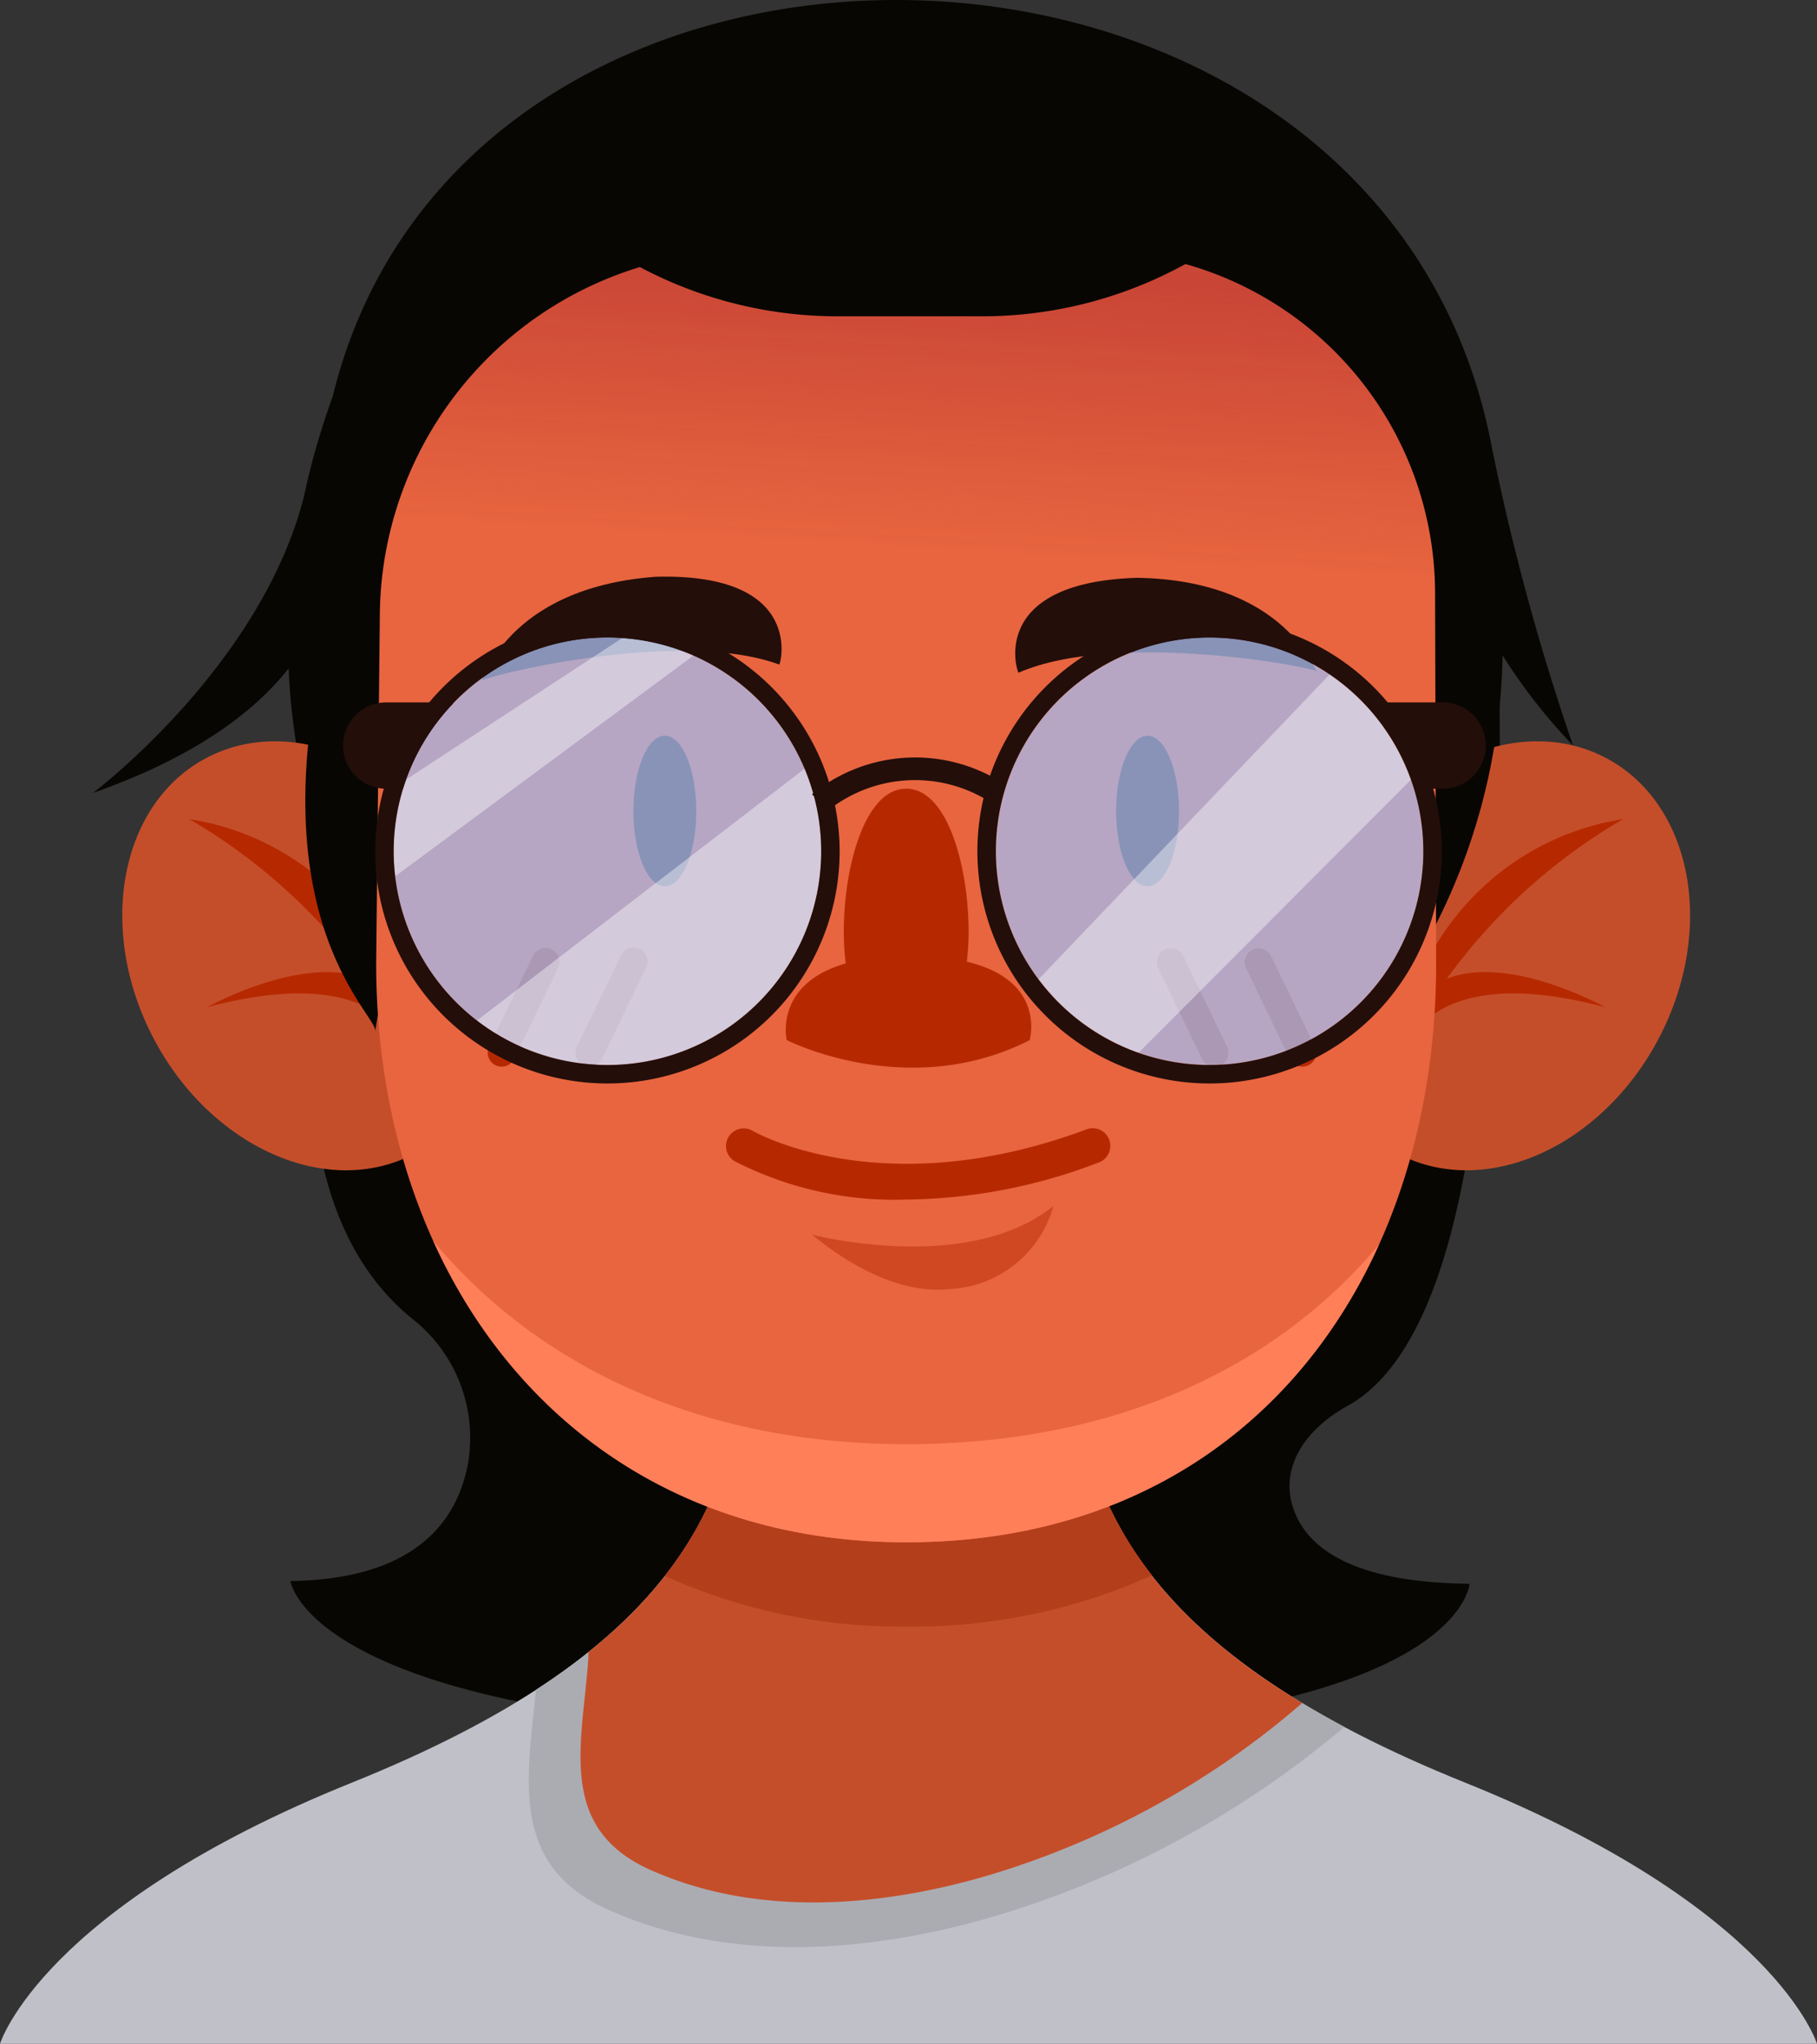 <svg xmlns="http://www.w3.org/2000/svg" xmlns:xlink="http://www.w3.org/1999/xlink" width="102.895" height="115.722" viewBox="0 0 102.895 115.722">
  <rect x="0" y="0" width="102.895" height="115.722" fill="#333333" stroke="none"/>
  <defs>
    <linearGradient id="linear-gradient" x1="0.528" y1="-0.142" x2="0.508" y2="0.28" gradientUnits="objectBoundingBox">
      <stop offset="0" stop-color="#9c1628"/>
      <stop offset="0.209" stop-color="#9c1628" stop-opacity="0.792"/>
      <stop offset="0.365" stop-color="#9c1628" stop-opacity="0.91"/>
      <stop offset="0.885" stop-color="#9c1628" stop-opacity="0"/>
    </linearGradient>
  </defs>
  <g id="Group_171" data-name="Group 171" transform="translate(-323.733 -101.477)">
    <path id="Path_199" data-name="Path 199" d="M412.814,143.691a132.713,132.713,0,0,1-4.714-17.467l-.019-.092c-.008-.037-.016-.071-.023-.109l0,.006c-6.826-31.847-57.973-32.886-65.485-2.1a43,43,0,0,0-1.374,4.54l0-.006c-.008.042-.019.083-.027.125-.077.319-.15.646-.221.976-2.441,9.669-11.954,16.811-11.954,16.811,5.841-2.056,9.182-4.635,11.083-7.055a35.178,35.178,0,0,0,1.4,8.541l-.064,6.428c0,1.268.054,2.518.144,3.754-.466,4.836-.315,13.365,5.511,18.1a8.558,8.558,0,0,1,3.166,8.184c-.6,3.275-2.979,6.575-10.058,6.672,0,0,1.1,8.315,33.386,8.609,32.892.3,33.386-8.455,33.386-8.455-7.079-.066-9.454-2.306-10.058-4.529-.571-2.1.7-4.19,3.166-5.553,4.728-2.61,6.611-11.329,7.353-18.5h.626a52.372,52.372,0,0,0,.653-8.287l-.041-15.973A32.106,32.106,0,0,0,412.814,143.691Z" fill="#080603"/>
    <g id="Group_149" data-name="Group 149">
      <g id="Group_147" data-name="Group 147">
        <path id="Path_200" data-name="Path 200" d="M406.7,202.413c-17.572-7.072-23.357-15.858-21.857-28.5H365.519c1.5,12.643-4.286,21.429-21.857,28.5S323.733,217.2,323.733,217.2H426.628S424.271,209.484,406.7,202.413Z" fill="#c0c1c8"/>
        <path id="Path_201" data-name="Path 201" d="M399.865,199.259c-12.238-6.517-16.308-14.516-15.023-25.347H365.519c1.15,9.695-1.991,17.12-11.437,23.245-.485,5.045-1.528,9.929,4.089,12.451,6.719,3.016,14.556,2.484,21.633.446A54.922,54.922,0,0,0,399.865,199.259Z" fill="#abacb2"/>
      </g>
      <g id="Group_148" data-name="Group 148">
        <path id="Path_202" data-name="Path 202" d="M397.477,197.906c-10.379-6.267-13.833-13.9-12.635-23.994H365.519c1.02,8.6-1.333,15.407-8.462,21.11-.009.163,0,.315-.015.481-.344,4.741-1.77,9.478,3.5,11.842,5.876,2.638,12.73,2.172,18.92.39A48.135,48.135,0,0,0,397.477,197.906Z" fill="#c54e2a"/>
        <path id="Path_203" data-name="Path 203" d="M375.048,193.578a32.943,32.943,0,0,0,13.924-2.9c-3.721-4.761-4.9-10.25-4.13-16.77H365.519c.775,6.531-.4,12.03-4.14,16.8A32.379,32.379,0,0,0,375.048,193.578Z" fill="#b33e1b"/>
      </g>
    </g>
    <g id="Group_170" data-name="Group 170">
      <g id="Group_153" data-name="Group 153">
        <g id="Group_150" data-name="Group 150">
          <path id="Path_204" data-name="Path 204" d="M350.207,150.945c3.239,6.195,1.882,13.3-3.031,15.868s-11.522-.371-14.76-6.566-1.882-13.3,3.031-15.867S346.969,144.751,350.207,150.945Z" fill="#c54e2a"/>
          <path id="Path_205" data-name="Path 205" d="M347.366,162.773c-.02-.253-.067-.471-.094-.715.037.177.059.324.073.441a9.132,9.132,0,0,0-.535-3.1,15.025,15.025,0,0,0-12.364-11.542,32.413,32.413,0,0,1,9.989,9.046c-3.526-1.435-8.975,1.605-8.975,1.605,6.465-1.714,9.406-.295,10.756,1.352A14.332,14.332,0,0,1,347.366,162.773Z" fill="#b62900"/>
          <path id="Path_206" data-name="Path 206" d="M344.981,159.864c.154-.983-7.593-6.932-1.816-25.664l6.242-1.479Z" fill="#080603"/>
        </g>
        <g id="Group_152" data-name="Group 152">
          <g id="Group_151" data-name="Group 151">
            <path id="Path_207" data-name="Path 207" d="M399.889,150.945c-3.238,6.195-1.881,13.3,3.032,15.868s11.521-.371,14.76-6.566,1.882-13.3-3.031-15.867S403.128,144.751,399.889,150.945Z" fill="#c54e2a"/>
            <path id="Path_208" data-name="Path 208" d="M402.732,162.773c.019-.253.067-.471.093-.715a4.392,4.392,0,0,0-.072.441,9.11,9.11,0,0,1,.534-3.1,15.026,15.026,0,0,1,12.364-11.542,32.413,32.413,0,0,0-9.989,9.046c3.525-1.435,8.975,1.605,8.975,1.605-6.465-1.714-9.406-.295-10.756,1.352A14.357,14.357,0,0,0,402.732,162.773Z" fill="#b62900"/>
          </g>
        </g>
      </g>
      <path id="Path_209" data-name="Path 209" d="M403.837,156.036V118.5S415.077,137.049,403.837,156.036Z" fill="#080603"/>
      <g id="Group_169" data-name="Group 169">
        <g id="Group_154" data-name="Group 154">
          <path id="Path_210" data-name="Path 210" d="M366,115.706a20.758,20.758,0,0,0-20.757,20.541l-.207,19.789c0,18.1,11.289,32.769,30.012,32.769,19.16,0,30.012-14.671,30.012-32.769L405,135.043a19.388,19.388,0,0,0-19.388-19.337Z" fill="#e8653f"/>
          <path id="Path_211" data-name="Path 211" d="M366,115.706a20.758,20.758,0,0,0-20.757,20.541l-.207,19.789c0,18.1,11.289,32.769,30.012,32.769,19.16,0,30.012-14.671,30.012-32.769L405,135.043a19.388,19.388,0,0,0-19.388-19.337Z" opacity="0.45" fill="url(#linear-gradient)"/>
          <path id="Path_212" data-name="Path 212" d="M375.048,183.251c-11.745,0-20.912-4.467-26.778-11.5,4.606,10.165,13.945,17.058,26.778,17.058,13.042,0,22.23-6.8,26.771-16.85C396.024,178.871,386.949,183.251,375.048,183.251Z" fill="#ff7f59"/>
        </g>
        <g id="Group_162" data-name="Group 162">
          <g id="Group_161" data-name="Group 161">
            <g id="Group_156" data-name="Group 156">
              <g id="Group_155" data-name="Group 155">
                <path id="Path_213" data-name="Path 213" d="M390.5,147.4c0,2.354-.8,4.263-1.781,4.263s-1.781-1.909-1.781-4.263.8-4.264,1.781-4.264S390.5,145.041,390.5,147.4Z" fill="#25110d"/>
              </g>
            </g>
            <g id="Group_158" data-name="Group 158">
              <g id="Group_157" data-name="Group 157">
                <ellipse id="Ellipse_10" data-name="Ellipse 10" cx="1.781" cy="4.264" rx="1.781" ry="4.264" transform="translate(359.601 143.132)" fill="#25110d"/>
              </g>
            </g>
            <g id="Group_159" data-name="Group 159">
              <path id="Path_214" data-name="Path 214" d="M357.113,161.874a.774.774,0,0,1-.342-.079.787.787,0,0,1-.367-1.053l2.487-5.149a.789.789,0,1,1,1.42.686l-2.487,5.149A.792.792,0,0,1,357.113,161.874Z" fill="#b62900"/>
              <path id="Path_215" data-name="Path 215" d="M352.139,161.874a.77.77,0,0,1-.341-.079.788.788,0,0,1-.368-1.053l2.487-5.149a.789.789,0,0,1,1.421.686l-2.488,5.149A.789.789,0,0,1,352.139,161.874Z" fill="#b62900"/>
            </g>
            <g id="Group_160" data-name="Group 160">
              <path id="Path_216" data-name="Path 216" d="M392.511,161.874a.792.792,0,0,1-.711-.446l-2.487-5.149a.789.789,0,0,1,1.42-.686l2.488,5.149a.788.788,0,0,1-.368,1.053A.774.774,0,0,1,392.511,161.874Z" fill="#b62900"/>
              <path id="Path_217" data-name="Path 217" d="M397.485,161.874a.79.79,0,0,1-.711-.446l-2.487-5.149a.789.789,0,0,1,1.42-.686l2.487,5.149a.787.787,0,0,1-.367,1.053A.774.774,0,0,1,397.485,161.874Z" fill="#b62900"/>
            </g>
          </g>
          <path id="Path_218" data-name="Path 218" d="M378.485,155.929a14.86,14.86,0,0,0,.1-1.707c0-3.593-1.167-8.087-3.535-8.087s-3.534,4.494-3.534,8.087a14.749,14.749,0,0,0,.109,1.807c-4.091,1.174-3.34,4.341-3.34,4.341s6.88,3.51,13.76,0C382.043,160.37,383.022,157.01,378.485,155.929Z" fill="#b62900"/>
          <path id="Path_219" data-name="Path 219" d="M375.027,169.4a19.821,19.821,0,0,1-9.711-2.183,1,1,0,0,1,1.03-1.714h0c.072.043,7.349,4.241,18.914-.079a1,1,0,0,1,.7,1.874A31.168,31.168,0,0,1,375.027,169.4Z" fill="#b62900"/>
          <path id="Path_220" data-name="Path 220" d="M369.717,171.383s8.782,2.309,13.671-1.617a6.411,6.411,0,0,1-5.889,4.7C375.5,174.689,372.8,173.912,369.717,171.383Z" fill="#cf4821"/>
          <path id="Path_221" data-name="Path 221" d="M351,140.04c-.177-.2,11.142-3.047,16.86-.935.041.118,1.581-5.208-7-4.97C352.412,134.761,351.041,140.147,351,140.04Z" fill="#230e0a"/>
          <path id="Path_222" data-name="Path 222" d="M398.3,139.51c.165-.209-11.3-2.388-16.886.057-.034.121-1.884-5.106,6.7-5.373C396.582,134.323,398.268,139.619,398.3,139.51Z" fill="#230e0a"/>
        </g>
        <g id="Group_168" data-name="Group 168">
          <g id="Group_167" data-name="Group 167">
            <g id="Group_164" data-name="Group 164">
              <g id="Group_163" data-name="Group 163">
                <circle id="Ellipse_11" data-name="Ellipse 11" cx="12.105" cy="12.105" r="12.105" transform="translate(346.026 137.572)" fill="#a7b9eb" opacity="0.77" style="mix-blend-mode: hue;isolation: isolate"/>
                <path id="Path_223" data-name="Path 223" d="M369.3,145,350.75,159.257A12.1,12.1,0,0,0,369.3,145Z" fill="#fff" opacity="0.4"/>
                <path id="Path_224" data-name="Path 224" d="M358.955,137.614l-12.214,7.995a12.051,12.051,0,0,0-.715,4.068,12.267,12.267,0,0,0,.089,1.417L363,138.6A12.045,12.045,0,0,0,358.955,137.614Z" fill="#fff" opacity="0.4"/>
                <path id="Path_225" data-name="Path 225" d="M358.131,137.572a12.105,12.105,0,1,1-12.105,12.1,12.106,12.106,0,0,1,12.105-12.1m0-1.044a13.149,13.149,0,1,0,13.149,13.149,13.165,13.165,0,0,0-13.149-13.149Z" fill="#230e0a"/>
              </g>
            </g>
            <g id="Group_166" data-name="Group 166">
              <g id="Group_165" data-name="Group 165">
                <path id="Path_226" data-name="Path 226" d="M404.335,149.677a12.1,12.1,0,1,1-12.1-12.1A12.1,12.1,0,0,1,404.335,149.677Z" fill="#a7b9eb" opacity="0.77" style="mix-blend-mode: hue;isolation: isolate"/>
                <path id="Path_227" data-name="Path 227" d="M399.03,139.663l-16.481,17.259a12.108,12.108,0,0,0,5.663,4.163l15.416-15.453A12.132,12.132,0,0,0,399.03,139.663Z" fill="#fff" opacity="0.4"/>
                <path id="Path_228" data-name="Path 228" d="M392.23,137.572a12.105,12.105,0,1,1-12.105,12.1,12.1,12.1,0,0,1,12.105-12.1m0-1.044a13.149,13.149,0,1,0,13.15,13.149,13.164,13.164,0,0,0-13.15-13.149Z" fill="#230e0a"/>
              </g>
            </g>
            <path id="Path_229" data-name="Path 229" d="M370.585,147.4l-.868-.953a9.233,9.233,0,0,1,10.547-.789l-.63,1.125A7.913,7.913,0,0,0,370.585,147.4Z" fill="#230e0a"/>
          </g>
          <path id="Path_230" data-name="Path 230" d="M349.407,141.3a2.5,2.5,0,0,0-.5-.052h-3.3a2.444,2.444,0,1,0,0,4.889h.945A12.085,12.085,0,0,1,349.407,141.3Z" fill="#230e0a"/>
          <path id="Path_231" data-name="Path 231" d="M401.628,141.3a2.486,2.486,0,0,1,.5-.052h3.3a2.444,2.444,0,0,1,0,4.889h-.945A12.1,12.1,0,0,0,401.628,141.3Z" fill="#230e0a"/>
        </g>
        <path id="Path_232" data-name="Path 232" d="M356.607,114.706l2.794,1.581a23.854,23.854,0,0,0,11.751,3.1h8.2a23.862,23.862,0,0,0,16.871-6.988h0Z" fill="#080603"/>
      </g>
    </g>
  </g>
</svg>
